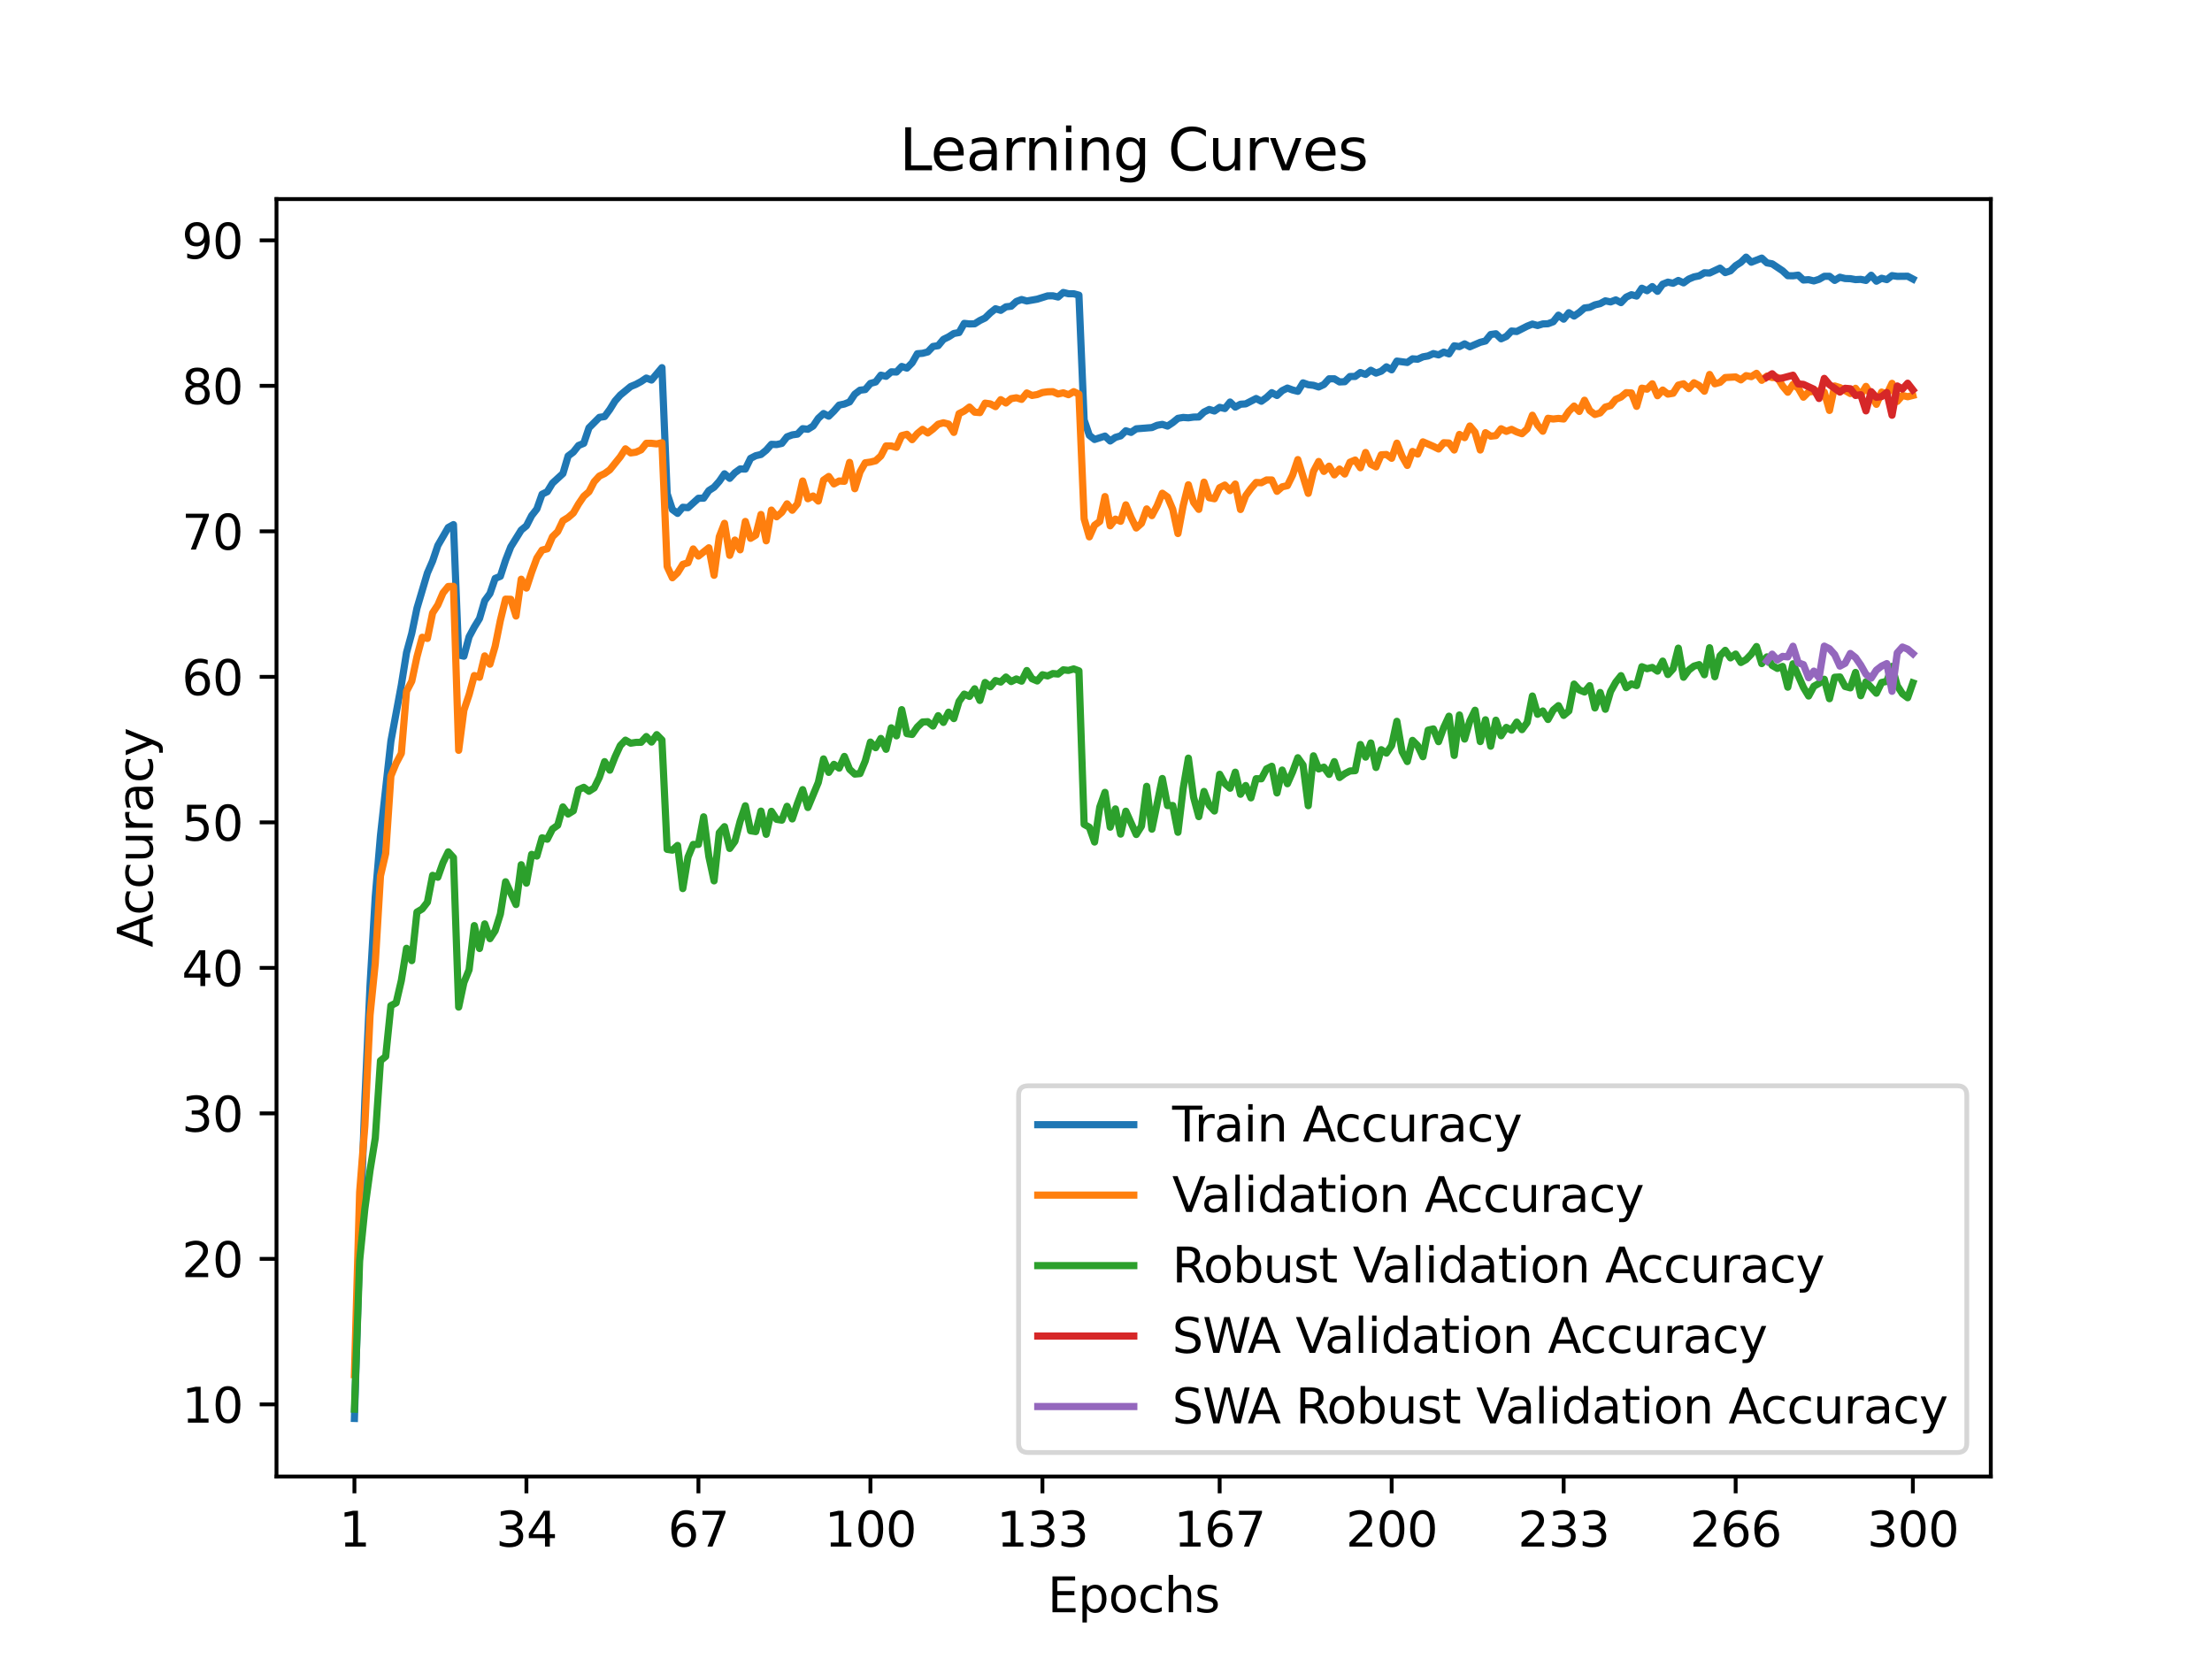 <?xml version="1.0" encoding="utf-8" standalone="no"?>
<!DOCTYPE svg PUBLIC "-//W3C//DTD SVG 1.1//EN"
  "http://www.w3.org/Graphics/SVG/1.1/DTD/svg11.dtd">
<svg xmlns:xlink="http://www.w3.org/1999/xlink" width="460.8pt" height="345.6pt" viewBox="0 0 460.8 345.6" xmlns="http://www.w3.org/2000/svg" version="1.1">
 <defs>
  <style type="text/css">*{stroke-linejoin: round; stroke-linecap: butt}</style>
 </defs>
 <g id="figure_1">
  <g id="patch_1">
   <path d="M 0 345.6 
L 460.8 345.6 
L 460.8 0 
L 0 0 
z
" style="fill: #ffffff"/>
  </g>
  <g id="axes_1">
   <g id="patch_2">
    <path d="M 57.6 307.584 
L 414.72 307.584 
L 414.72 41.472 
L 57.6 41.472 
z
" style="fill: #ffffff"/>
   </g>
   <g id="matplotlib.axis_1">
    <g id="xtick_1">
     <g id="line2d_1">
      <defs>
       <path id="m60621a10fe" d="M 0 0 
L 0 3.5 
" style="stroke: #000000; stroke-width: 0.8"/>
      </defs>
      <g>
       <use xlink:href="#m60621a10fe" x="73.833" y="307.584" style="stroke: #000000; stroke-width: 0.8"/>
      </g>
     </g>
     <g id="text_1">
      <!-- 1 -->
      <g transform="translate(70.651 322.182) scale(0.1 -0.1)">
       <defs>
        <path id="DejaVuSans-31" d="M 794 531 
L 1825 531 
L 1825 4091 
L 703 3866 
L 703 4441 
L 1819 4666 
L 2450 4666 
L 2450 531 
L 3481 531 
L 3481 0 
L 794 0 
L 794 531 
z
" transform="scale(0.016)"/>
       </defs>
       <use xlink:href="#DejaVuSans-31"/>
      </g>
     </g>
    </g>
    <g id="xtick_2">
     <g id="line2d_2">
      <g>
       <use xlink:href="#m60621a10fe" x="109.664" y="307.584" style="stroke: #000000; stroke-width: 0.8"/>
      </g>
     </g>
     <g id="text_2">
      <!-- 34 -->
      <g transform="translate(103.302 322.182) scale(0.1 -0.1)">
       <defs>
        <path id="DejaVuSans-33" d="M 2597 2516 
Q 3050 2419 3304 2112 
Q 3559 1806 3559 1356 
Q 3559 666 3084 287 
Q 2609 -91 1734 -91 
Q 1441 -91 1130 -33 
Q 819 25 488 141 
L 488 750 
Q 750 597 1062 519 
Q 1375 441 1716 441 
Q 2309 441 2620 675 
Q 2931 909 2931 1356 
Q 2931 1769 2642 2001 
Q 2353 2234 1838 2234 
L 1294 2234 
L 1294 2753 
L 1863 2753 
Q 2328 2753 2575 2939 
Q 2822 3125 2822 3475 
Q 2822 3834 2567 4026 
Q 2313 4219 1838 4219 
Q 1578 4219 1281 4162 
Q 984 4106 628 3988 
L 628 4550 
Q 988 4650 1302 4700 
Q 1616 4750 1894 4750 
Q 2613 4750 3031 4423 
Q 3450 4097 3450 3541 
Q 3450 3153 3228 2886 
Q 3006 2619 2597 2516 
z
" transform="scale(0.016)"/>
        <path id="DejaVuSans-34" d="M 2419 4116 
L 825 1625 
L 2419 1625 
L 2419 4116 
z
M 2253 4666 
L 3047 4666 
L 3047 1625 
L 3713 1625 
L 3713 1100 
L 3047 1100 
L 3047 0 
L 2419 0 
L 2419 1100 
L 313 1100 
L 313 1709 
L 2253 4666 
z
" transform="scale(0.016)"/>
       </defs>
       <use xlink:href="#DejaVuSans-33"/>
       <use xlink:href="#DejaVuSans-34" x="63.623"/>
      </g>
     </g>
    </g>
    <g id="xtick_3">
     <g id="line2d_3">
      <g>
       <use xlink:href="#m60621a10fe" x="145.496" y="307.584" style="stroke: #000000; stroke-width: 0.8"/>
      </g>
     </g>
     <g id="text_3">
      <!-- 67 -->
      <g transform="translate(139.133 322.182) scale(0.1 -0.1)">
       <defs>
        <path id="DejaVuSans-36" d="M 2113 2584 
Q 1688 2584 1439 2293 
Q 1191 2003 1191 1497 
Q 1191 994 1439 701 
Q 1688 409 2113 409 
Q 2538 409 2786 701 
Q 3034 994 3034 1497 
Q 3034 2003 2786 2293 
Q 2538 2584 2113 2584 
z
M 3366 4563 
L 3366 3988 
Q 3128 4100 2886 4159 
Q 2644 4219 2406 4219 
Q 1781 4219 1451 3797 
Q 1122 3375 1075 2522 
Q 1259 2794 1537 2939 
Q 1816 3084 2150 3084 
Q 2853 3084 3261 2657 
Q 3669 2231 3669 1497 
Q 3669 778 3244 343 
Q 2819 -91 2113 -91 
Q 1303 -91 875 529 
Q 447 1150 447 2328 
Q 447 3434 972 4092 
Q 1497 4750 2381 4750 
Q 2619 4750 2861 4703 
Q 3103 4656 3366 4563 
z
" transform="scale(0.016)"/>
        <path id="DejaVuSans-37" d="M 525 4666 
L 3525 4666 
L 3525 4397 
L 1831 0 
L 1172 0 
L 2766 4134 
L 525 4134 
L 525 4666 
z
" transform="scale(0.016)"/>
       </defs>
       <use xlink:href="#DejaVuSans-36"/>
       <use xlink:href="#DejaVuSans-37" x="63.623"/>
      </g>
     </g>
    </g>
    <g id="xtick_4">
     <g id="line2d_4">
      <g>
       <use xlink:href="#m60621a10fe" x="181.327" y="307.584" style="stroke: #000000; stroke-width: 0.8"/>
      </g>
     </g>
     <g id="text_4">
      <!-- 100 -->
      <g transform="translate(171.783 322.182) scale(0.1 -0.1)">
       <defs>
        <path id="DejaVuSans-30" d="M 2034 4250 
Q 1547 4250 1301 3770 
Q 1056 3291 1056 2328 
Q 1056 1369 1301 889 
Q 1547 409 2034 409 
Q 2525 409 2770 889 
Q 3016 1369 3016 2328 
Q 3016 3291 2770 3770 
Q 2525 4250 2034 4250 
z
M 2034 4750 
Q 2819 4750 3233 4129 
Q 3647 3509 3647 2328 
Q 3647 1150 3233 529 
Q 2819 -91 2034 -91 
Q 1250 -91 836 529 
Q 422 1150 422 2328 
Q 422 3509 836 4129 
Q 1250 4750 2034 4750 
z
" transform="scale(0.016)"/>
       </defs>
       <use xlink:href="#DejaVuSans-31"/>
       <use xlink:href="#DejaVuSans-30" x="63.623"/>
       <use xlink:href="#DejaVuSans-30" x="127.246"/>
      </g>
     </g>
    </g>
    <g id="xtick_5">
     <g id="line2d_5">
      <g>
       <use xlink:href="#m60621a10fe" x="217.158" y="307.584" style="stroke: #000000; stroke-width: 0.8"/>
      </g>
     </g>
     <g id="text_5">
      <!-- 133 -->
      <g transform="translate(207.615 322.182) scale(0.1 -0.1)">
       <use xlink:href="#DejaVuSans-31"/>
       <use xlink:href="#DejaVuSans-33" x="63.623"/>
       <use xlink:href="#DejaVuSans-33" x="127.246"/>
      </g>
     </g>
    </g>
    <g id="xtick_6">
     <g id="line2d_6">
      <g>
       <use xlink:href="#m60621a10fe" x="254.076" y="307.584" style="stroke: #000000; stroke-width: 0.8"/>
      </g>
     </g>
     <g id="text_6">
      <!-- 167 -->
      <g transform="translate(244.532 322.182) scale(0.1 -0.1)">
       <use xlink:href="#DejaVuSans-31"/>
       <use xlink:href="#DejaVuSans-36" x="63.623"/>
       <use xlink:href="#DejaVuSans-37" x="127.246"/>
      </g>
     </g>
    </g>
    <g id="xtick_7">
     <g id="line2d_7">
      <g>
       <use xlink:href="#m60621a10fe" x="289.907" y="307.584" style="stroke: #000000; stroke-width: 0.8"/>
      </g>
     </g>
     <g id="text_7">
      <!-- 200 -->
      <g transform="translate(280.363 322.182) scale(0.1 -0.1)">
       <defs>
        <path id="DejaVuSans-32" d="M 1228 531 
L 3431 531 
L 3431 0 
L 469 0 
L 469 531 
Q 828 903 1448 1529 
Q 2069 2156 2228 2338 
Q 2531 2678 2651 2914 
Q 2772 3150 2772 3378 
Q 2772 3750 2511 3984 
Q 2250 4219 1831 4219 
Q 1534 4219 1204 4116 
Q 875 4013 500 3803 
L 500 4441 
Q 881 4594 1212 4672 
Q 1544 4750 1819 4750 
Q 2544 4750 2975 4387 
Q 3406 4025 3406 3419 
Q 3406 3131 3298 2873 
Q 3191 2616 2906 2266 
Q 2828 2175 2409 1742 
Q 1991 1309 1228 531 
z
" transform="scale(0.016)"/>
       </defs>
       <use xlink:href="#DejaVuSans-32"/>
       <use xlink:href="#DejaVuSans-30" x="63.623"/>
       <use xlink:href="#DejaVuSans-30" x="127.246"/>
      </g>
     </g>
    </g>
    <g id="xtick_8">
     <g id="line2d_8">
      <g>
       <use xlink:href="#m60621a10fe" x="325.739" y="307.584" style="stroke: #000000; stroke-width: 0.8"/>
      </g>
     </g>
     <g id="text_8">
      <!-- 233 -->
      <g transform="translate(316.195 322.182) scale(0.1 -0.1)">
       <use xlink:href="#DejaVuSans-32"/>
       <use xlink:href="#DejaVuSans-33" x="63.623"/>
       <use xlink:href="#DejaVuSans-33" x="127.246"/>
      </g>
     </g>
    </g>
    <g id="xtick_9">
     <g id="line2d_9">
      <g>
       <use xlink:href="#m60621a10fe" x="361.57" y="307.584" style="stroke: #000000; stroke-width: 0.8"/>
      </g>
     </g>
     <g id="text_9">
      <!-- 266 -->
      <g transform="translate(352.026 322.182) scale(0.1 -0.1)">
       <use xlink:href="#DejaVuSans-32"/>
       <use xlink:href="#DejaVuSans-36" x="63.623"/>
       <use xlink:href="#DejaVuSans-36" x="127.246"/>
      </g>
     </g>
    </g>
    <g id="xtick_10">
     <g id="line2d_10">
      <g>
       <use xlink:href="#m60621a10fe" x="398.487" y="307.584" style="stroke: #000000; stroke-width: 0.8"/>
      </g>
     </g>
     <g id="text_10">
      <!-- 300 -->
      <g transform="translate(388.944 322.182) scale(0.1 -0.1)">
       <use xlink:href="#DejaVuSans-33"/>
       <use xlink:href="#DejaVuSans-30" x="63.623"/>
       <use xlink:href="#DejaVuSans-30" x="127.246"/>
      </g>
     </g>
    </g>
    <g id="text_11">
     <!-- Epochs -->
     <g transform="translate(218.244 335.861) scale(0.1 -0.1)">
      <defs>
       <path id="DejaVuSans-45" d="M 628 4666 
L 3578 4666 
L 3578 4134 
L 1259 4134 
L 1259 2753 
L 3481 2753 
L 3481 2222 
L 1259 2222 
L 1259 531 
L 3634 531 
L 3634 0 
L 628 0 
L 628 4666 
z
" transform="scale(0.016)"/>
       <path id="DejaVuSans-70" d="M 1159 525 
L 1159 -1331 
L 581 -1331 
L 581 3500 
L 1159 3500 
L 1159 2969 
Q 1341 3281 1617 3432 
Q 1894 3584 2278 3584 
Q 2916 3584 3314 3078 
Q 3713 2572 3713 1747 
Q 3713 922 3314 415 
Q 2916 -91 2278 -91 
Q 1894 -91 1617 61 
Q 1341 213 1159 525 
z
M 3116 1747 
Q 3116 2381 2855 2742 
Q 2594 3103 2138 3103 
Q 1681 3103 1420 2742 
Q 1159 2381 1159 1747 
Q 1159 1113 1420 752 
Q 1681 391 2138 391 
Q 2594 391 2855 752 
Q 3116 1113 3116 1747 
z
" transform="scale(0.016)"/>
       <path id="DejaVuSans-6f" d="M 1959 3097 
Q 1497 3097 1228 2736 
Q 959 2375 959 1747 
Q 959 1119 1226 758 
Q 1494 397 1959 397 
Q 2419 397 2687 759 
Q 2956 1122 2956 1747 
Q 2956 2369 2687 2733 
Q 2419 3097 1959 3097 
z
M 1959 3584 
Q 2709 3584 3137 3096 
Q 3566 2609 3566 1747 
Q 3566 888 3137 398 
Q 2709 -91 1959 -91 
Q 1206 -91 779 398 
Q 353 888 353 1747 
Q 353 2609 779 3096 
Q 1206 3584 1959 3584 
z
" transform="scale(0.016)"/>
       <path id="DejaVuSans-63" d="M 3122 3366 
L 3122 2828 
Q 2878 2963 2633 3030 
Q 2388 3097 2138 3097 
Q 1578 3097 1268 2742 
Q 959 2388 959 1747 
Q 959 1106 1268 751 
Q 1578 397 2138 397 
Q 2388 397 2633 464 
Q 2878 531 3122 666 
L 3122 134 
Q 2881 22 2623 -34 
Q 2366 -91 2075 -91 
Q 1284 -91 818 406 
Q 353 903 353 1747 
Q 353 2603 823 3093 
Q 1294 3584 2113 3584 
Q 2378 3584 2631 3529 
Q 2884 3475 3122 3366 
z
" transform="scale(0.016)"/>
       <path id="DejaVuSans-68" d="M 3513 2113 
L 3513 0 
L 2938 0 
L 2938 2094 
Q 2938 2591 2744 2837 
Q 2550 3084 2163 3084 
Q 1697 3084 1428 2787 
Q 1159 2491 1159 1978 
L 1159 0 
L 581 0 
L 581 4863 
L 1159 4863 
L 1159 2956 
Q 1366 3272 1645 3428 
Q 1925 3584 2291 3584 
Q 2894 3584 3203 3211 
Q 3513 2838 3513 2113 
z
" transform="scale(0.016)"/>
       <path id="DejaVuSans-73" d="M 2834 3397 
L 2834 2853 
Q 2591 2978 2328 3040 
Q 2066 3103 1784 3103 
Q 1356 3103 1142 2972 
Q 928 2841 928 2578 
Q 928 2378 1081 2264 
Q 1234 2150 1697 2047 
L 1894 2003 
Q 2506 1872 2764 1633 
Q 3022 1394 3022 966 
Q 3022 478 2636 193 
Q 2250 -91 1575 -91 
Q 1294 -91 989 -36 
Q 684 19 347 128 
L 347 722 
Q 666 556 975 473 
Q 1284 391 1588 391 
Q 1994 391 2212 530 
Q 2431 669 2431 922 
Q 2431 1156 2273 1281 
Q 2116 1406 1581 1522 
L 1381 1569 
Q 847 1681 609 1914 
Q 372 2147 372 2553 
Q 372 3047 722 3315 
Q 1072 3584 1716 3584 
Q 2034 3584 2315 3537 
Q 2597 3491 2834 3397 
z
" transform="scale(0.016)"/>
      </defs>
      <use xlink:href="#DejaVuSans-45"/>
      <use xlink:href="#DejaVuSans-70" x="63.184"/>
      <use xlink:href="#DejaVuSans-6f" x="126.66"/>
      <use xlink:href="#DejaVuSans-63" x="187.842"/>
      <use xlink:href="#DejaVuSans-68" x="242.822"/>
      <use xlink:href="#DejaVuSans-73" x="306.201"/>
     </g>
    </g>
   </g>
   <g id="matplotlib.axis_2">
    <g id="ytick_1">
     <g id="line2d_11">
      <defs>
       <path id="m214dd44645" d="M 0 0 
L -3.5 0 
" style="stroke: #000000; stroke-width: 0.8"/>
      </defs>
      <g>
       <use xlink:href="#m214dd44645" x="57.6" y="292.56" style="stroke: #000000; stroke-width: 0.8"/>
      </g>
     </g>
     <g id="text_12">
      <!-- 10 -->
      <g transform="translate(37.875 296.359) scale(0.1 -0.1)">
       <use xlink:href="#DejaVuSans-31"/>
       <use xlink:href="#DejaVuSans-30" x="63.623"/>
      </g>
     </g>
    </g>
    <g id="ytick_2">
     <g id="line2d_12">
      <g>
       <use xlink:href="#m214dd44645" x="57.6" y="262.248" style="stroke: #000000; stroke-width: 0.8"/>
      </g>
     </g>
     <g id="text_13">
      <!-- 20 -->
      <g transform="translate(37.875 266.047) scale(0.1 -0.1)">
       <use xlink:href="#DejaVuSans-32"/>
       <use xlink:href="#DejaVuSans-30" x="63.623"/>
      </g>
     </g>
    </g>
    <g id="ytick_3">
     <g id="line2d_13">
      <g>
       <use xlink:href="#m214dd44645" x="57.6" y="231.936" style="stroke: #000000; stroke-width: 0.8"/>
      </g>
     </g>
     <g id="text_14">
      <!-- 30 -->
      <g transform="translate(37.875 235.735) scale(0.1 -0.1)">
       <use xlink:href="#DejaVuSans-33"/>
       <use xlink:href="#DejaVuSans-30" x="63.623"/>
      </g>
     </g>
    </g>
    <g id="ytick_4">
     <g id="line2d_14">
      <g>
       <use xlink:href="#m214dd44645" x="57.6" y="201.624" style="stroke: #000000; stroke-width: 0.8"/>
      </g>
     </g>
     <g id="text_15">
      <!-- 40 -->
      <g transform="translate(37.875 205.423) scale(0.1 -0.1)">
       <use xlink:href="#DejaVuSans-34"/>
       <use xlink:href="#DejaVuSans-30" x="63.623"/>
      </g>
     </g>
    </g>
    <g id="ytick_5">
     <g id="line2d_15">
      <g>
       <use xlink:href="#m214dd44645" x="57.6" y="171.312" style="stroke: #000000; stroke-width: 0.8"/>
      </g>
     </g>
     <g id="text_16">
      <!-- 50 -->
      <g transform="translate(37.875 175.111) scale(0.1 -0.1)">
       <defs>
        <path id="DejaVuSans-35" d="M 691 4666 
L 3169 4666 
L 3169 4134 
L 1269 4134 
L 1269 2991 
Q 1406 3038 1543 3061 
Q 1681 3084 1819 3084 
Q 2600 3084 3056 2656 
Q 3513 2228 3513 1497 
Q 3513 744 3044 326 
Q 2575 -91 1722 -91 
Q 1428 -91 1123 -41 
Q 819 9 494 109 
L 494 744 
Q 775 591 1075 516 
Q 1375 441 1709 441 
Q 2250 441 2565 725 
Q 2881 1009 2881 1497 
Q 2881 1984 2565 2268 
Q 2250 2553 1709 2553 
Q 1456 2553 1204 2497 
Q 953 2441 691 2322 
L 691 4666 
z
" transform="scale(0.016)"/>
       </defs>
       <use xlink:href="#DejaVuSans-35"/>
       <use xlink:href="#DejaVuSans-30" x="63.623"/>
      </g>
     </g>
    </g>
    <g id="ytick_6">
     <g id="line2d_16">
      <g>
       <use xlink:href="#m214dd44645" x="57.6" y="141" style="stroke: #000000; stroke-width: 0.8"/>
      </g>
     </g>
     <g id="text_17">
      <!-- 60 -->
      <g transform="translate(37.875 144.799) scale(0.1 -0.1)">
       <use xlink:href="#DejaVuSans-36"/>
       <use xlink:href="#DejaVuSans-30" x="63.623"/>
      </g>
     </g>
    </g>
    <g id="ytick_7">
     <g id="line2d_17">
      <g>
       <use xlink:href="#m214dd44645" x="57.6" y="110.688" style="stroke: #000000; stroke-width: 0.8"/>
      </g>
     </g>
     <g id="text_18">
      <!-- 70 -->
      <g transform="translate(37.875 114.487) scale(0.1 -0.1)">
       <use xlink:href="#DejaVuSans-37"/>
       <use xlink:href="#DejaVuSans-30" x="63.623"/>
      </g>
     </g>
    </g>
    <g id="ytick_8">
     <g id="line2d_18">
      <g>
       <use xlink:href="#m214dd44645" x="57.6" y="80.376" style="stroke: #000000; stroke-width: 0.8"/>
      </g>
     </g>
     <g id="text_19">
      <!-- 80 -->
      <g transform="translate(37.875 84.175) scale(0.1 -0.1)">
       <defs>
        <path id="DejaVuSans-38" d="M 2034 2216 
Q 1584 2216 1326 1975 
Q 1069 1734 1069 1313 
Q 1069 891 1326 650 
Q 1584 409 2034 409 
Q 2484 409 2743 651 
Q 3003 894 3003 1313 
Q 3003 1734 2745 1975 
Q 2488 2216 2034 2216 
z
M 1403 2484 
Q 997 2584 770 2862 
Q 544 3141 544 3541 
Q 544 4100 942 4425 
Q 1341 4750 2034 4750 
Q 2731 4750 3128 4425 
Q 3525 4100 3525 3541 
Q 3525 3141 3298 2862 
Q 3072 2584 2669 2484 
Q 3125 2378 3379 2068 
Q 3634 1759 3634 1313 
Q 3634 634 3220 271 
Q 2806 -91 2034 -91 
Q 1263 -91 848 271 
Q 434 634 434 1313 
Q 434 1759 690 2068 
Q 947 2378 1403 2484 
z
M 1172 3481 
Q 1172 3119 1398 2916 
Q 1625 2713 2034 2713 
Q 2441 2713 2670 2916 
Q 2900 3119 2900 3481 
Q 2900 3844 2670 4047 
Q 2441 4250 2034 4250 
Q 1625 4250 1398 4047 
Q 1172 3844 1172 3481 
z
" transform="scale(0.016)"/>
       </defs>
       <use xlink:href="#DejaVuSans-38"/>
       <use xlink:href="#DejaVuSans-30" x="63.623"/>
      </g>
     </g>
    </g>
    <g id="ytick_9">
     <g id="line2d_19">
      <g>
       <use xlink:href="#m214dd44645" x="57.6" y="50.064" style="stroke: #000000; stroke-width: 0.8"/>
      </g>
     </g>
     <g id="text_20">
      <!-- 90 -->
      <g transform="translate(37.875 53.863) scale(0.1 -0.1)">
       <defs>
        <path id="DejaVuSans-39" d="M 703 97 
L 703 672 
Q 941 559 1184 500 
Q 1428 441 1663 441 
Q 2288 441 2617 861 
Q 2947 1281 2994 2138 
Q 2813 1869 2534 1725 
Q 2256 1581 1919 1581 
Q 1219 1581 811 2004 
Q 403 2428 403 3163 
Q 403 3881 828 4315 
Q 1253 4750 1959 4750 
Q 2769 4750 3195 4129 
Q 3622 3509 3622 2328 
Q 3622 1225 3098 567 
Q 2575 -91 1691 -91 
Q 1453 -91 1209 -44 
Q 966 3 703 97 
z
M 1959 2075 
Q 2384 2075 2632 2365 
Q 2881 2656 2881 3163 
Q 2881 3666 2632 3958 
Q 2384 4250 1959 4250 
Q 1534 4250 1286 3958 
Q 1038 3666 1038 3163 
Q 1038 2656 1286 2365 
Q 1534 2075 1959 2075 
z
" transform="scale(0.016)"/>
       </defs>
       <use xlink:href="#DejaVuSans-39"/>
       <use xlink:href="#DejaVuSans-30" x="63.623"/>
      </g>
     </g>
    </g>
    <g id="text_21">
     <!-- Accuracy -->
     <g transform="translate(31.795 197.356) rotate(-90) scale(0.1 -0.1)">
      <defs>
       <path id="DejaVuSans-41" d="M 2188 4044 
L 1331 1722 
L 3047 1722 
L 2188 4044 
z
M 1831 4666 
L 2547 4666 
L 4325 0 
L 3669 0 
L 3244 1197 
L 1141 1197 
L 716 0 
L 50 0 
L 1831 4666 
z
" transform="scale(0.016)"/>
       <path id="DejaVuSans-75" d="M 544 1381 
L 544 3500 
L 1119 3500 
L 1119 1403 
Q 1119 906 1312 657 
Q 1506 409 1894 409 
Q 2359 409 2629 706 
Q 2900 1003 2900 1516 
L 2900 3500 
L 3475 3500 
L 3475 0 
L 2900 0 
L 2900 538 
Q 2691 219 2414 64 
Q 2138 -91 1772 -91 
Q 1169 -91 856 284 
Q 544 659 544 1381 
z
M 1991 3584 
L 1991 3584 
z
" transform="scale(0.016)"/>
       <path id="DejaVuSans-72" d="M 2631 2963 
Q 2534 3019 2420 3045 
Q 2306 3072 2169 3072 
Q 1681 3072 1420 2755 
Q 1159 2438 1159 1844 
L 1159 0 
L 581 0 
L 581 3500 
L 1159 3500 
L 1159 2956 
Q 1341 3275 1631 3429 
Q 1922 3584 2338 3584 
Q 2397 3584 2469 3576 
Q 2541 3569 2628 3553 
L 2631 2963 
z
" transform="scale(0.016)"/>
       <path id="DejaVuSans-61" d="M 2194 1759 
Q 1497 1759 1228 1600 
Q 959 1441 959 1056 
Q 959 750 1161 570 
Q 1363 391 1709 391 
Q 2188 391 2477 730 
Q 2766 1069 2766 1631 
L 2766 1759 
L 2194 1759 
z
M 3341 1997 
L 3341 0 
L 2766 0 
L 2766 531 
Q 2569 213 2275 61 
Q 1981 -91 1556 -91 
Q 1019 -91 701 211 
Q 384 513 384 1019 
Q 384 1609 779 1909 
Q 1175 2209 1959 2209 
L 2766 2209 
L 2766 2266 
Q 2766 2663 2505 2880 
Q 2244 3097 1772 3097 
Q 1472 3097 1187 3025 
Q 903 2953 641 2809 
L 641 3341 
Q 956 3463 1253 3523 
Q 1550 3584 1831 3584 
Q 2591 3584 2966 3190 
Q 3341 2797 3341 1997 
z
" transform="scale(0.016)"/>
       <path id="DejaVuSans-79" d="M 2059 -325 
Q 1816 -950 1584 -1140 
Q 1353 -1331 966 -1331 
L 506 -1331 
L 506 -850 
L 844 -850 
Q 1081 -850 1212 -737 
Q 1344 -625 1503 -206 
L 1606 56 
L 191 3500 
L 800 3500 
L 1894 763 
L 2988 3500 
L 3597 3500 
L 2059 -325 
z
" transform="scale(0.016)"/>
      </defs>
      <use xlink:href="#DejaVuSans-41"/>
      <use xlink:href="#DejaVuSans-63" x="66.658"/>
      <use xlink:href="#DejaVuSans-63" x="121.639"/>
      <use xlink:href="#DejaVuSans-75" x="176.619"/>
      <use xlink:href="#DejaVuSans-72" x="239.998"/>
      <use xlink:href="#DejaVuSans-61" x="281.111"/>
      <use xlink:href="#DejaVuSans-63" x="342.391"/>
      <use xlink:href="#DejaVuSans-79" x="397.371"/>
     </g>
    </g>
   </g>
   <g id="line2d_20">
    <path d="M 73.833 295.488 
L 74.919 259.853 
L 76.004 229.268 
L 77.09 205.183 
L 78.176 186.783 
L 79.262 174.028 
L 81.433 154.392 
L 83.605 142.71 
L 84.691 135.932 
L 85.777 131.937 
L 86.862 126.699 
L 89.034 119.369 
L 90.12 116.872 
L 91.206 113.646 
L 93.377 109.888 
L 94.463 109.288 
L 95.549 136.441 
L 96.635 136.696 
L 97.72 132.658 
L 98.806 130.627 
L 99.892 128.851 
L 100.978 125.135 
L 102.064 123.649 
L 103.149 120.497 
L 104.235 120.054 
L 105.321 116.702 
L 106.407 113.919 
L 108.578 110.427 
L 109.664 109.542 
L 110.75 107.42 
L 111.836 106.032 
L 112.922 102.958 
L 114.007 102.431 
L 115.093 100.649 
L 117.265 98.654 
L 118.351 94.992 
L 119.436 94.18 
L 120.522 92.804 
L 121.608 92.355 
L 122.694 89.124 
L 124.865 86.942 
L 125.951 86.778 
L 127.037 85.299 
L 128.123 83.54 
L 129.209 82.31 
L 131.38 80.521 
L 132.466 80.073 
L 133.552 79.485 
L 134.638 78.757 
L 135.723 79.17 
L 137.895 76.593 
L 138.981 102.843 
L 140.067 106.147 
L 141.152 106.947 
L 142.238 105.674 
L 143.324 105.759 
L 145.496 103.795 
L 146.581 103.783 
L 147.667 102.194 
L 148.753 101.497 
L 149.839 100.267 
L 150.925 98.703 
L 152.01 99.648 
L 153.096 98.478 
L 154.182 97.69 
L 155.268 97.72 
L 156.354 95.489 
L 157.439 94.932 
L 158.525 94.677 
L 159.611 93.792 
L 160.697 92.561 
L 161.783 92.61 
L 162.868 92.367 
L 163.954 90.997 
L 165.04 90.591 
L 166.126 90.44 
L 167.212 89.3 
L 168.297 89.421 
L 169.383 88.754 
L 170.469 87.148 
L 171.555 86.147 
L 172.641 86.699 
L 173.726 85.632 
L 174.812 84.389 
L 175.898 84.165 
L 176.984 83.728 
L 178.07 82.11 
L 179.155 81.285 
L 180.241 81.152 
L 181.327 79.873 
L 182.413 79.57 
L 183.499 78.157 
L 184.584 78.394 
L 185.67 77.46 
L 186.756 77.502 
L 187.842 76.344 
L 188.928 76.684 
L 190.013 75.587 
L 191.099 73.689 
L 192.185 73.598 
L 193.271 73.313 
L 194.357 72.174 
L 195.442 72.01 
L 196.528 70.7 
L 197.614 70.167 
L 198.7 69.47 
L 199.786 69.276 
L 200.871 67.366 
L 201.957 67.481 
L 203.043 67.451 
L 204.129 66.766 
L 205.215 66.244 
L 206.3 65.184 
L 207.386 64.317 
L 208.472 64.65 
L 209.558 63.917 
L 210.644 63.795 
L 211.729 62.801 
L 212.815 62.395 
L 213.901 62.704 
L 216.073 62.322 
L 218.244 61.637 
L 219.33 61.619 
L 220.416 61.873 
L 221.502 60.928 
L 222.587 61.194 
L 223.673 61.194 
L 224.759 61.485 
L 225.845 87.493 
L 226.931 90.688 
L 228.016 91.549 
L 230.188 90.846 
L 231.274 91.864 
L 232.36 91.112 
L 233.445 90.803 
L 234.531 89.736 
L 235.617 90.076 
L 236.703 89.33 
L 239.96 89.069 
L 241.046 88.597 
L 242.132 88.403 
L 243.218 88.76 
L 244.304 88.039 
L 245.389 87.148 
L 246.475 86.96 
L 247.561 87.038 
L 248.647 86.887 
L 249.733 86.863 
L 250.818 85.838 
L 251.904 85.299 
L 252.99 85.62 
L 254.076 84.856 
L 255.162 85.105 
L 256.247 83.753 
L 257.333 84.808 
L 258.419 84.207 
L 259.505 84.135 
L 261.676 83.019 
L 262.762 83.589 
L 263.848 82.807 
L 264.934 81.801 
L 266.02 82.383 
L 267.105 81.382 
L 268.191 80.843 
L 269.277 81.243 
L 270.363 81.516 
L 271.449 79.758 
L 272.534 80.146 
L 273.62 80.267 
L 274.706 80.612 
L 275.792 80.103 
L 276.878 78.909 
L 277.963 78.909 
L 279.049 79.564 
L 280.135 79.515 
L 281.221 78.43 
L 282.307 78.418 
L 283.392 77.605 
L 284.478 77.993 
L 285.564 77.133 
L 286.65 77.721 
L 287.736 77.327 
L 288.821 76.417 
L 289.907 77.042 
L 290.993 75.223 
L 293.165 75.508 
L 294.25 74.75 
L 295.336 74.829 
L 296.422 74.338 
L 297.508 74.15 
L 298.594 73.659 
L 299.679 73.932 
L 300.765 73.35 
L 301.851 73.719 
L 302.937 72.04 
L 304.023 72.204 
L 305.108 71.634 
L 306.194 72.24 
L 308.366 71.307 
L 309.452 71.034 
L 310.537 69.688 
L 311.623 69.53 
L 312.709 70.579 
L 313.795 70.088 
L 314.881 68.96 
L 315.966 69.057 
L 318.138 67.948 
L 319.224 67.512 
L 320.31 67.809 
L 321.395 67.481 
L 322.481 67.439 
L 323.567 67.027 
L 324.653 65.656 
L 325.739 66.487 
L 326.824 65.141 
L 327.91 65.838 
L 328.996 65.087 
L 330.082 64.153 
L 331.168 64.026 
L 332.253 63.51 
L 333.339 63.256 
L 334.425 62.668 
L 335.511 62.898 
L 336.597 62.474 
L 337.682 63.044 
L 338.768 61.898 
L 339.854 61.395 
L 340.94 61.673 
L 342.026 60.043 
L 343.111 60.558 
L 344.197 59.703 
L 345.283 60.685 
L 346.369 59.2 
L 347.455 58.776 
L 348.54 59.006 
L 349.626 58.424 
L 350.712 58.927 
L 351.798 58.139 
L 352.884 57.684 
L 353.969 57.466 
L 355.055 56.824 
L 356.141 56.878 
L 358.313 55.86 
L 359.398 56.787 
L 360.484 56.417 
L 361.57 55.344 
L 362.656 54.647 
L 363.742 53.568 
L 364.827 54.623 
L 366.999 53.768 
L 368.085 54.762 
L 369.171 54.956 
L 371.342 56.411 
L 372.428 57.43 
L 373.514 57.454 
L 374.6 57.315 
L 375.685 58.333 
L 376.771 58.26 
L 377.857 58.521 
L 378.943 58.188 
L 380.029 57.563 
L 381.114 57.557 
L 382.2 58.412 
L 383.286 57.751 
L 384.372 58.024 
L 385.458 58.054 
L 386.543 58.248 
L 387.629 58.194 
L 388.715 58.418 
L 389.801 57.339 
L 390.887 58.576 
L 391.972 57.969 
L 393.058 58.248 
L 394.144 57.418 
L 395.23 57.569 
L 397.401 57.545 
L 398.487 58.121 
L 398.487 58.121 
" clip-path="url(#pf09f3e18ac)" style="fill: none; stroke: #1f77b4; stroke-width: 1.5; stroke-linecap: square"/>
   </g>
   <g id="line2d_21">
    <path d="M 73.833 286.376 
L 74.919 248.365 
L 76.004 234.573 
L 77.09 211.445 
L 78.176 200.684 
L 79.262 182.467 
L 80.348 177.799 
L 81.433 161.642 
L 82.519 159.005 
L 83.605 156.944 
L 84.691 144.001 
L 85.777 141.909 
L 86.862 136.817 
L 87.948 132.755 
L 89.034 132.998 
L 90.12 127.693 
L 91.206 126.026 
L 92.291 123.51 
L 93.377 122.176 
L 94.463 122.146 
L 95.549 156.307 
L 96.635 147.972 
L 97.72 144.728 
L 98.806 140.727 
L 99.892 141.091 
L 100.978 136.635 
L 102.064 138.363 
L 103.149 134.634 
L 104.235 129.239 
L 105.321 124.813 
L 106.407 124.844 
L 107.493 128.329 
L 108.578 120.661 
L 109.664 122.51 
L 110.75 119.206 
L 111.836 116.265 
L 112.922 114.598 
L 114.007 114.325 
L 115.093 111.809 
L 116.179 110.749 
L 117.265 108.475 
L 118.351 107.808 
L 119.436 106.869 
L 120.522 104.989 
L 121.608 103.383 
L 122.694 102.443 
L 123.78 100.352 
L 124.865 99.169 
L 125.951 98.654 
L 127.037 97.866 
L 129.209 95.168 
L 130.294 93.501 
L 131.38 94.35 
L 132.466 94.198 
L 133.552 93.713 
L 134.638 92.349 
L 135.723 92.349 
L 136.809 92.47 
L 137.895 92.228 
L 138.981 118.023 
L 140.067 120.357 
L 141.152 119.327 
L 142.238 117.569 
L 143.324 117.235 
L 144.41 114.356 
L 145.496 115.841 
L 147.667 114.113 
L 148.753 119.842 
L 149.839 111.809 
L 150.925 109.021 
L 152.01 115.689 
L 153.096 112.507 
L 154.182 114.538 
L 155.268 108.627 
L 156.354 112.143 
L 157.439 111.476 
L 158.525 107.172 
L 159.611 112.658 
L 160.697 106.262 
L 161.783 107.657 
L 162.868 106.717 
L 163.954 104.959 
L 165.04 106.293 
L 166.126 104.959 
L 167.212 100.2 
L 168.297 103.898 
L 169.383 103.322 
L 170.469 104.383 
L 171.555 100.018 
L 172.641 99.26 
L 173.726 100.806 
L 174.812 100.2 
L 175.898 100.261 
L 176.984 96.32 
L 178.07 101.807 
L 179.155 98.321 
L 180.241 96.411 
L 181.327 96.259 
L 182.413 95.987 
L 183.499 94.986 
L 184.584 92.895 
L 185.67 92.895 
L 186.756 93.198 
L 187.842 90.743 
L 188.928 90.47 
L 190.013 91.591 
L 191.099 90.318 
L 192.185 89.439 
L 193.271 90.197 
L 194.357 89.379 
L 195.442 88.378 
L 196.528 88.075 
L 197.614 88.348 
L 198.7 90.076 
L 199.786 86.166 
L 200.871 85.62 
L 201.957 84.801 
L 203.043 85.862 
L 204.129 85.953 
L 205.215 83.983 
L 206.3 84.135 
L 207.386 84.711 
L 208.472 83.256 
L 209.558 83.953 
L 210.644 83.043 
L 211.729 82.862 
L 212.815 83.195 
L 213.901 81.861 
L 214.987 82.377 
L 216.073 82.195 
L 217.158 81.77 
L 218.244 81.619 
L 219.33 81.588 
L 220.416 82.073 
L 221.502 81.831 
L 222.587 82.225 
L 223.673 81.588 
L 224.759 82.104 
L 225.845 108.081 
L 226.931 111.84 
L 228.016 109.415 
L 229.102 108.627 
L 230.188 103.443 
L 231.274 109.536 
L 232.36 108.142 
L 233.445 108.596 
L 234.531 105.171 
L 235.617 107.778 
L 236.703 109.991 
L 237.789 109.021 
L 238.875 106.02 
L 239.96 107.414 
L 241.046 105.383 
L 242.132 102.746 
L 243.218 103.534 
L 244.304 106.111 
L 245.389 111.143 
L 246.475 105.353 
L 247.561 100.988 
L 248.647 104.656 
L 249.733 106.111 
L 250.818 100.442 
L 251.904 103.686 
L 252.99 103.898 
L 254.076 101.594 
L 255.162 101.049 
L 256.247 102.201 
L 257.333 100.837 
L 258.419 106.141 
L 259.505 103.261 
L 260.591 101.776 
L 261.676 100.503 
L 262.762 100.564 
L 263.848 99.988 
L 264.934 99.988 
L 266.02 102.352 
L 267.105 101.412 
L 268.191 101.17 
L 269.277 98.957 
L 270.363 95.744 
L 272.534 102.776 
L 273.62 98.199 
L 274.706 96.138 
L 275.792 98.199 
L 276.878 97.108 
L 277.963 98.927 
L 279.049 97.714 
L 280.135 98.745 
L 281.221 96.29 
L 282.307 95.835 
L 283.392 97.442 
L 284.478 94.259 
L 285.564 96.714 
L 286.65 97.26 
L 287.736 94.744 
L 288.821 94.683 
L 289.907 95.471 
L 290.993 92.319 
L 292.079 95.047 
L 293.165 96.957 
L 294.25 94.047 
L 295.336 94.592 
L 296.422 92.046 
L 298.594 92.986 
L 299.679 93.531 
L 300.765 92.228 
L 301.851 92.289 
L 302.937 93.744 
L 304.023 90.5 
L 305.108 91.167 
L 306.194 88.742 
L 307.28 90.045 
L 308.366 93.744 
L 309.452 90.136 
L 310.537 90.864 
L 311.623 90.743 
L 312.709 89.318 
L 313.795 89.864 
L 314.881 89.439 
L 315.966 89.985 
L 317.052 90.349 
L 318.138 89.348 
L 319.224 86.499 
L 320.31 88.56 
L 321.395 89.833 
L 322.481 87.135 
L 323.567 87.287 
L 324.653 87.166 
L 325.739 87.287 
L 326.824 85.681 
L 327.91 84.589 
L 328.996 85.711 
L 330.082 83.377 
L 331.168 85.529 
L 332.253 86.347 
L 333.339 86.014 
L 334.425 84.801 
L 335.511 84.498 
L 336.597 83.195 
L 337.682 82.71 
L 338.768 81.801 
L 339.854 81.861 
L 340.94 84.65 
L 342.026 80.861 
L 343.111 81.073 
L 344.197 79.952 
L 345.283 82.437 
L 346.369 81.255 
L 347.455 82.104 
L 348.54 81.922 
L 349.626 80.224 
L 350.712 79.952 
L 351.798 80.952 
L 352.884 79.739 
L 353.969 80.315 
L 355.055 81.497 
L 356.141 78.012 
L 357.227 79.952 
L 358.313 79.648 
L 359.398 78.648 
L 361.57 78.527 
L 362.656 79.133 
L 363.742 78.254 
L 364.827 78.466 
L 365.913 77.769 
L 366.999 79.224 
L 368.085 78.345 
L 369.171 78.648 
L 370.256 78.618 
L 371.342 80.406 
L 372.428 81.71 
L 373.514 80.073 
L 374.6 80.861 
L 375.685 82.74 
L 376.771 81.649 
L 378.943 81.407 
L 380.029 81.679 
L 381.114 85.499 
L 382.2 80.406 
L 383.286 80.74 
L 385.458 81.982 
L 386.543 80.891 
L 387.629 82.316 
L 388.715 80.497 
L 390.887 84.226 
L 391.972 81.679 
L 393.058 82.134 
L 394.144 79.861 
L 395.23 83.619 
L 396.316 82.377 
L 397.401 82.649 
L 398.487 82.377 
L 398.487 82.377 
" clip-path="url(#pf09f3e18ac)" style="fill: none; stroke: #ff7f0e; stroke-width: 1.5; stroke-linecap: square"/>
   </g>
   <g id="line2d_22">
    <path d="M 73.833 293.563 
L 74.919 262.603 
L 76.004 251.816 
L 77.09 243.789 
L 78.176 237.099 
L 79.262 220.961 
L 80.348 220.083 
L 81.433 209.484 
L 82.519 208.92 
L 83.605 204.258 
L 84.691 197.547 
L 85.777 200.119 
L 86.862 190.001 
L 87.948 189.353 
L 89.034 187.952 
L 90.12 182.35 
L 91.206 182.747 
L 92.291 179.695 
L 93.377 177.458 
L 94.463 178.649 
L 95.549 209.798 
L 96.635 204.697 
L 97.72 202.021 
L 98.806 192.823 
L 99.892 197.589 
L 100.978 192.468 
L 102.064 195.541 
L 103.149 193.889 
L 104.235 190.419 
L 105.321 183.688 
L 107.493 188.433 
L 108.578 180.134 
L 109.664 183.98 
L 110.75 177.981 
L 111.836 178.336 
L 112.922 174.531 
L 114.007 174.824 
L 115.093 172.692 
L 116.179 171.918 
L 117.265 168.093 
L 118.351 169.577 
L 119.436 168.908 
L 120.522 164.497 
L 121.608 164.016 
L 122.694 164.831 
L 123.78 164.142 
L 124.865 161.926 
L 125.951 158.664 
L 127.037 160.441 
L 128.123 157.682 
L 129.209 155.32 
L 130.294 154.191 
L 131.38 154.818 
L 132.466 154.651 
L 133.552 154.63 
L 134.638 153.438 
L 135.723 154.588 
L 136.809 153.041 
L 137.895 154.149 
L 138.981 176.935 
L 140.067 177.103 
L 141.152 176.12 
L 142.238 185.109 
L 143.324 178.545 
L 144.41 175.911 
L 145.496 175.911 
L 146.581 170.162 
L 147.667 178.44 
L 148.753 183.499 
L 149.839 173.465 
L 150.925 172.211 
L 152.01 176.747 
L 153.096 175.263 
L 154.182 171.082 
L 155.268 167.863 
L 156.354 173.068 
L 157.439 173.235 
L 158.525 168.971 
L 159.611 173.8 
L 160.697 169.012 
L 161.783 170.685 
L 162.868 170.852 
L 163.954 167.967 
L 165.04 170.601 
L 166.126 167.361 
L 167.212 164.497 
L 168.297 168.218 
L 170.469 162.992 
L 171.555 158.1 
L 172.641 160.901 
L 173.726 159.229 
L 174.812 160.023 
L 175.898 157.577 
L 176.984 160.253 
L 178.07 161.257 
L 179.155 161.152 
L 180.241 158.539 
L 181.327 154.588 
L 182.413 155.759 
L 183.499 153.835 
L 184.584 156.093 
L 185.67 151.62 
L 186.756 153.292 
L 187.842 147.836 
L 188.928 152.832 
L 190.013 152.999 
L 191.099 151.452 
L 192.185 150.407 
L 193.271 150.344 
L 194.357 151.243 
L 195.442 149.09 
L 196.528 150.491 
L 197.614 148.358 
L 198.7 149.696 
L 199.786 146.122 
L 200.871 144.596 
L 201.957 145.076 
L 203.043 143.488 
L 204.129 145.913 
L 205.215 142.171 
L 206.3 143.069 
L 207.386 141.773 
L 208.472 142.087 
L 209.558 141.042 
L 210.644 141.982 
L 211.729 141.439 
L 212.815 141.899 
L 213.901 139.683 
L 214.987 141.397 
L 216.073 141.857 
L 217.158 140.561 
L 218.244 140.812 
L 219.33 140.31 
L 220.416 140.415 
L 221.502 139.537 
L 222.587 139.662 
L 223.673 139.348 
L 224.759 139.746 
L 225.845 171.73 
L 226.931 172.336 
L 228.016 175.409 
L 229.102 168.134 
L 230.188 165.061 
L 231.274 172.315 
L 232.36 168.511 
L 233.445 173.758 
L 234.531 168.991 
L 236.703 173.841 
L 237.789 172.106 
L 238.875 163.807 
L 239.96 172.733 
L 242.132 162.176 
L 243.218 167.821 
L 244.304 167.8 
L 245.389 173.381 
L 246.475 164.267 
L 247.561 157.933 
L 248.647 166.086 
L 249.733 170.12 
L 250.818 164.873 
L 251.904 167.758 
L 252.99 168.95 
L 254.076 161.298 
L 255.162 163.243 
L 256.247 164.204 
L 257.333 160.859 
L 258.419 165.459 
L 259.505 163.64 
L 260.591 166.211 
L 261.676 162.218 
L 262.762 162.239 
L 263.848 160.17 
L 264.934 159.626 
L 266.02 165.187 
L 267.105 160.42 
L 268.191 163.264 
L 269.277 160.797 
L 270.363 157.849 
L 271.449 159.375 
L 272.534 167.842 
L 273.62 157.452 
L 274.706 160.191 
L 275.792 159.814 
L 276.878 161.319 
L 277.963 158.664 
L 279.049 161.967 
L 280.135 161.173 
L 281.221 160.609 
L 282.307 160.546 
L 283.392 155.09 
L 284.478 157.724 
L 285.564 154.776 
L 286.65 159.877 
L 287.736 156.177 
L 288.821 156.888 
L 289.907 155.299 
L 290.993 150.261 
L 292.079 156.574 
L 293.165 158.644 
L 294.25 154.233 
L 295.336 155.341 
L 296.422 157.64 
L 297.508 152.1 
L 298.594 151.85 
L 299.679 154.504 
L 300.765 151.536 
L 301.851 149.195 
L 302.937 157.368 
L 304.023 148.944 
L 305.108 153.961 
L 306.194 150.177 
L 307.28 147.961 
L 308.366 154.484 
L 309.452 149.947 
L 310.537 155.445 
L 311.623 150.031 
L 312.709 153.271 
L 313.795 151.536 
L 314.881 152.121 
L 315.966 150.428 
L 317.052 151.996 
L 318.138 150.512 
L 319.224 144.993 
L 320.31 148.797 
L 321.395 148.108 
L 322.481 149.884 
L 323.567 147.919 
L 324.653 147 
L 325.739 149.027 
L 326.824 148.108 
L 327.91 142.505 
L 328.996 143.718 
L 330.082 144.157 
L 331.168 142.84 
L 332.253 147.48 
L 333.339 144.261 
L 334.425 147.752 
L 335.511 144.052 
L 336.597 142.108 
L 337.682 140.749 
L 338.768 143.258 
L 339.854 142.463 
L 340.94 142.819 
L 342.026 138.889 
L 343.111 139.307 
L 344.197 139.035 
L 345.283 139.808 
L 346.369 137.718 
L 347.455 140.519 
L 348.54 139.328 
L 349.626 135.021 
L 350.712 141.084 
L 351.798 139.599 
L 352.884 138.763 
L 353.969 138.45 
L 355.055 140.561 
L 356.141 134.938 
L 357.227 140.979 
L 358.313 136.61 
L 359.398 135.481 
L 360.484 137.049 
L 361.57 136.255 
L 362.656 138.011 
L 363.742 137.404 
L 364.827 136.275 
L 365.913 134.687 
L 366.999 138.24 
L 368.085 136.84 
L 369.171 138.617 
L 370.256 139.244 
L 371.342 138.826 
L 372.428 143.153 
L 373.514 138.282 
L 375.685 143.195 
L 376.771 144.993 
L 377.857 142.965 
L 378.943 142.359 
L 380.029 141.502 
L 381.114 145.557 
L 382.2 141.084 
L 383.286 141.021 
L 384.372 143.007 
L 385.458 143.299 
L 386.543 140.08 
L 387.629 144.93 
L 388.715 142.024 
L 390.887 144.407 
L 391.972 142.171 
L 393.058 141.941 
L 394.144 138.826 
L 395.23 142.84 
L 396.316 144.533 
L 397.401 145.348 
L 398.487 142.254 
L 398.487 142.254 
" clip-path="url(#pf09f3e18ac)" style="fill: none; stroke: #2ca02c; stroke-width: 1.5; stroke-linecap: square"/>
   </g>
   <g id="line2d_23">
    <path d="M 368.085 78.557 
L 369.171 77.86 
L 370.256 78.891 
L 371.342 78.739 
L 373.514 78.163 
L 374.6 79.982 
L 375.685 80.073 
L 377.857 81.073 
L 378.943 83.013 
L 380.029 78.83 
L 381.114 80.133 
L 383.286 81.679 
L 384.372 80.891 
L 385.458 80.982 
L 386.543 82.377 
L 387.629 82.225 
L 388.715 85.59 
L 389.801 81.588 
L 390.887 82.771 
L 391.972 82.619 
L 393.058 81.77 
L 394.144 86.499 
L 395.23 80.406 
L 396.316 81.043 
L 397.401 79.83 
L 398.487 81.225 
L 398.487 81.225 
" clip-path="url(#pf09f3e18ac)" style="fill: none; stroke: #d62728; stroke-width: 1.5; stroke-linecap: square"/>
   </g>
   <g id="line2d_24">
    <path d="M 368.085 137.697 
L 369.171 136.275 
L 370.256 137.488 
L 371.342 136.735 
L 372.428 136.84 
L 373.514 134.624 
L 374.6 138.073 
L 375.685 138.45 
L 376.771 141.188 
L 377.857 139.808 
L 378.943 141.167 
L 380.029 134.603 
L 381.114 135.147 
L 382.2 136.359 
L 383.286 138.763 
L 384.372 138.178 
L 385.458 136.129 
L 386.543 136.986 
L 387.629 138.554 
L 388.715 140.477 
L 389.801 141.272 
L 390.887 139.599 
L 391.972 138.763 
L 393.058 138.24 
L 394.144 144.01 
L 395.23 136.004 
L 396.316 134.791 
L 397.401 135.23 
L 398.487 136.171 
L 398.487 136.171 
" clip-path="url(#pf09f3e18ac)" style="fill: none; stroke: #9467bd; stroke-width: 1.5; stroke-linecap: square"/>
   </g>
   <g id="patch_3">
    <path d="M 57.6 307.584 
L 57.6 41.472 
" style="fill: none; stroke: #000000; stroke-width: 0.8; stroke-linejoin: miter; stroke-linecap: square"/>
   </g>
   <g id="patch_4">
    <path d="M 414.72 307.584 
L 414.72 41.472 
" style="fill: none; stroke: #000000; stroke-width: 0.8; stroke-linejoin: miter; stroke-linecap: square"/>
   </g>
   <g id="patch_5">
    <path d="M 57.6 307.584 
L 414.72 307.584 
" style="fill: none; stroke: #000000; stroke-width: 0.8; stroke-linejoin: miter; stroke-linecap: square"/>
   </g>
   <g id="patch_6">
    <path d="M 57.6 41.472 
L 414.72 41.472 
" style="fill: none; stroke: #000000; stroke-width: 0.8; stroke-linejoin: miter; stroke-linecap: square"/>
   </g>
   <g id="text_22">
    <!-- Learning Curves -->
    <g transform="translate(187.376 35.472) scale(0.12 -0.12)">
     <defs>
      <path id="DejaVuSans-4c" d="M 628 4666 
L 1259 4666 
L 1259 531 
L 3531 531 
L 3531 0 
L 628 0 
L 628 4666 
z
" transform="scale(0.016)"/>
      <path id="DejaVuSans-65" d="M 3597 1894 
L 3597 1613 
L 953 1613 
Q 991 1019 1311 708 
Q 1631 397 2203 397 
Q 2534 397 2845 478 
Q 3156 559 3463 722 
L 3463 178 
Q 3153 47 2828 -22 
Q 2503 -91 2169 -91 
Q 1331 -91 842 396 
Q 353 884 353 1716 
Q 353 2575 817 3079 
Q 1281 3584 2069 3584 
Q 2775 3584 3186 3129 
Q 3597 2675 3597 1894 
z
M 3022 2063 
Q 3016 2534 2758 2815 
Q 2500 3097 2075 3097 
Q 1594 3097 1305 2825 
Q 1016 2553 972 2059 
L 3022 2063 
z
" transform="scale(0.016)"/>
      <path id="DejaVuSans-6e" d="M 3513 2113 
L 3513 0 
L 2938 0 
L 2938 2094 
Q 2938 2591 2744 2837 
Q 2550 3084 2163 3084 
Q 1697 3084 1428 2787 
Q 1159 2491 1159 1978 
L 1159 0 
L 581 0 
L 581 3500 
L 1159 3500 
L 1159 2956 
Q 1366 3272 1645 3428 
Q 1925 3584 2291 3584 
Q 2894 3584 3203 3211 
Q 3513 2838 3513 2113 
z
" transform="scale(0.016)"/>
      <path id="DejaVuSans-69" d="M 603 3500 
L 1178 3500 
L 1178 0 
L 603 0 
L 603 3500 
z
M 603 4863 
L 1178 4863 
L 1178 4134 
L 603 4134 
L 603 4863 
z
" transform="scale(0.016)"/>
      <path id="DejaVuSans-67" d="M 2906 1791 
Q 2906 2416 2648 2759 
Q 2391 3103 1925 3103 
Q 1463 3103 1205 2759 
Q 947 2416 947 1791 
Q 947 1169 1205 825 
Q 1463 481 1925 481 
Q 2391 481 2648 825 
Q 2906 1169 2906 1791 
z
M 3481 434 
Q 3481 -459 3084 -895 
Q 2688 -1331 1869 -1331 
Q 1566 -1331 1297 -1286 
Q 1028 -1241 775 -1147 
L 775 -588 
Q 1028 -725 1275 -790 
Q 1522 -856 1778 -856 
Q 2344 -856 2625 -561 
Q 2906 -266 2906 331 
L 2906 616 
Q 2728 306 2450 153 
Q 2172 0 1784 0 
Q 1141 0 747 490 
Q 353 981 353 1791 
Q 353 2603 747 3093 
Q 1141 3584 1784 3584 
Q 2172 3584 2450 3431 
Q 2728 3278 2906 2969 
L 2906 3500 
L 3481 3500 
L 3481 434 
z
" transform="scale(0.016)"/>
      <path id="DejaVuSans-20" transform="scale(0.016)"/>
      <path id="DejaVuSans-43" d="M 4122 4306 
L 4122 3641 
Q 3803 3938 3442 4084 
Q 3081 4231 2675 4231 
Q 1875 4231 1450 3742 
Q 1025 3253 1025 2328 
Q 1025 1406 1450 917 
Q 1875 428 2675 428 
Q 3081 428 3442 575 
Q 3803 722 4122 1019 
L 4122 359 
Q 3791 134 3420 21 
Q 3050 -91 2638 -91 
Q 1578 -91 968 557 
Q 359 1206 359 2328 
Q 359 3453 968 4101 
Q 1578 4750 2638 4750 
Q 3056 4750 3426 4639 
Q 3797 4528 4122 4306 
z
" transform="scale(0.016)"/>
      <path id="DejaVuSans-76" d="M 191 3500 
L 800 3500 
L 1894 563 
L 2988 3500 
L 3597 3500 
L 2284 0 
L 1503 0 
L 191 3500 
z
" transform="scale(0.016)"/>
     </defs>
     <use xlink:href="#DejaVuSans-4c"/>
     <use xlink:href="#DejaVuSans-65" x="53.963"/>
     <use xlink:href="#DejaVuSans-61" x="115.486"/>
     <use xlink:href="#DejaVuSans-72" x="176.766"/>
     <use xlink:href="#DejaVuSans-6e" x="216.129"/>
     <use xlink:href="#DejaVuSans-69" x="279.508"/>
     <use xlink:href="#DejaVuSans-6e" x="307.291"/>
     <use xlink:href="#DejaVuSans-67" x="370.67"/>
     <use xlink:href="#DejaVuSans-20" x="434.146"/>
     <use xlink:href="#DejaVuSans-43" x="465.934"/>
     <use xlink:href="#DejaVuSans-75" x="535.758"/>
     <use xlink:href="#DejaVuSans-72" x="599.137"/>
     <use xlink:href="#DejaVuSans-76" x="640.25"/>
     <use xlink:href="#DejaVuSans-65" x="699.43"/>
     <use xlink:href="#DejaVuSans-73" x="760.953"/>
    </g>
   </g>
   <g id="legend_1">
    <g id="patch_7">
     <path d="M 214.189 302.584 
L 407.72 302.584 
Q 409.72 302.584 409.72 300.584 
L 409.72 228.193 
Q 409.72 226.193 407.72 226.193 
L 214.189 226.193 
Q 212.189 226.193 212.189 228.193 
L 212.189 300.584 
Q 212.189 302.584 214.189 302.584 
z
" style="fill: #ffffff; opacity: 0.8; stroke: #cccccc; stroke-linejoin: miter"/>
    </g>
    <g id="line2d_25">
     <path d="M 216.189 234.292 
L 226.189 234.292 
L 236.189 234.292 
" style="fill: none; stroke: #1f77b4; stroke-width: 1.5; stroke-linecap: square"/>
    </g>
    <g id="text_23">
     <!-- Train Accuracy -->
     <g transform="translate(244.189 237.792) scale(0.1 -0.1)">
      <defs>
       <path id="DejaVuSans-54" d="M -19 4666 
L 3928 4666 
L 3928 4134 
L 2272 4134 
L 2272 0 
L 1638 0 
L 1638 4134 
L -19 4134 
L -19 4666 
z
" transform="scale(0.016)"/>
      </defs>
      <use xlink:href="#DejaVuSans-54"/>
      <use xlink:href="#DejaVuSans-72" x="46.334"/>
      <use xlink:href="#DejaVuSans-61" x="87.447"/>
      <use xlink:href="#DejaVuSans-69" x="148.727"/>
      <use xlink:href="#DejaVuSans-6e" x="176.51"/>
      <use xlink:href="#DejaVuSans-20" x="239.889"/>
      <use xlink:href="#DejaVuSans-41" x="271.676"/>
      <use xlink:href="#DejaVuSans-63" x="338.334"/>
      <use xlink:href="#DejaVuSans-63" x="393.314"/>
      <use xlink:href="#DejaVuSans-75" x="448.295"/>
      <use xlink:href="#DejaVuSans-72" x="511.674"/>
      <use xlink:href="#DejaVuSans-61" x="552.787"/>
      <use xlink:href="#DejaVuSans-63" x="614.066"/>
      <use xlink:href="#DejaVuSans-79" x="669.047"/>
     </g>
    </g>
    <g id="line2d_26">
     <path d="M 216.189 248.97 
L 226.189 248.97 
L 236.189 248.97 
" style="fill: none; stroke: #ff7f0e; stroke-width: 1.5; stroke-linecap: square"/>
    </g>
    <g id="text_24">
     <!-- Validation Accuracy -->
     <g transform="translate(244.189 252.47) scale(0.1 -0.1)">
      <defs>
       <path id="DejaVuSans-56" d="M 1831 0 
L 50 4666 
L 709 4666 
L 2188 738 
L 3669 4666 
L 4325 4666 
L 2547 0 
L 1831 0 
z
" transform="scale(0.016)"/>
       <path id="DejaVuSans-6c" d="M 603 4863 
L 1178 4863 
L 1178 0 
L 603 0 
L 603 4863 
z
" transform="scale(0.016)"/>
       <path id="DejaVuSans-64" d="M 2906 2969 
L 2906 4863 
L 3481 4863 
L 3481 0 
L 2906 0 
L 2906 525 
Q 2725 213 2448 61 
Q 2172 -91 1784 -91 
Q 1150 -91 751 415 
Q 353 922 353 1747 
Q 353 2572 751 3078 
Q 1150 3584 1784 3584 
Q 2172 3584 2448 3432 
Q 2725 3281 2906 2969 
z
M 947 1747 
Q 947 1113 1208 752 
Q 1469 391 1925 391 
Q 2381 391 2643 752 
Q 2906 1113 2906 1747 
Q 2906 2381 2643 2742 
Q 2381 3103 1925 3103 
Q 1469 3103 1208 2742 
Q 947 2381 947 1747 
z
" transform="scale(0.016)"/>
       <path id="DejaVuSans-74" d="M 1172 4494 
L 1172 3500 
L 2356 3500 
L 2356 3053 
L 1172 3053 
L 1172 1153 
Q 1172 725 1289 603 
Q 1406 481 1766 481 
L 2356 481 
L 2356 0 
L 1766 0 
Q 1100 0 847 248 
Q 594 497 594 1153 
L 594 3053 
L 172 3053 
L 172 3500 
L 594 3500 
L 594 4494 
L 1172 4494 
z
" transform="scale(0.016)"/>
      </defs>
      <use xlink:href="#DejaVuSans-56"/>
      <use xlink:href="#DejaVuSans-61" x="60.658"/>
      <use xlink:href="#DejaVuSans-6c" x="121.938"/>
      <use xlink:href="#DejaVuSans-69" x="149.721"/>
      <use xlink:href="#DejaVuSans-64" x="177.504"/>
      <use xlink:href="#DejaVuSans-61" x="240.98"/>
      <use xlink:href="#DejaVuSans-74" x="302.26"/>
      <use xlink:href="#DejaVuSans-69" x="341.469"/>
      <use xlink:href="#DejaVuSans-6f" x="369.252"/>
      <use xlink:href="#DejaVuSans-6e" x="430.434"/>
      <use xlink:href="#DejaVuSans-20" x="493.812"/>
      <use xlink:href="#DejaVuSans-41" x="525.6"/>
      <use xlink:href="#DejaVuSans-63" x="592.258"/>
      <use xlink:href="#DejaVuSans-63" x="647.238"/>
      <use xlink:href="#DejaVuSans-75" x="702.219"/>
      <use xlink:href="#DejaVuSans-72" x="765.598"/>
      <use xlink:href="#DejaVuSans-61" x="806.711"/>
      <use xlink:href="#DejaVuSans-63" x="867.99"/>
      <use xlink:href="#DejaVuSans-79" x="922.971"/>
     </g>
    </g>
    <g id="line2d_27">
     <path d="M 216.189 263.648 
L 226.189 263.648 
L 236.189 263.648 
" style="fill: none; stroke: #2ca02c; stroke-width: 1.5; stroke-linecap: square"/>
    </g>
    <g id="text_25">
     <!-- Robust Validation Accuracy -->
     <g transform="translate(244.189 267.148) scale(0.1 -0.1)">
      <defs>
       <path id="DejaVuSans-52" d="M 2841 2188 
Q 3044 2119 3236 1894 
Q 3428 1669 3622 1275 
L 4263 0 
L 3584 0 
L 2988 1197 
Q 2756 1666 2539 1819 
Q 2322 1972 1947 1972 
L 1259 1972 
L 1259 0 
L 628 0 
L 628 4666 
L 2053 4666 
Q 2853 4666 3247 4331 
Q 3641 3997 3641 3322 
Q 3641 2881 3436 2590 
Q 3231 2300 2841 2188 
z
M 1259 4147 
L 1259 2491 
L 2053 2491 
Q 2509 2491 2742 2702 
Q 2975 2913 2975 3322 
Q 2975 3731 2742 3939 
Q 2509 4147 2053 4147 
L 1259 4147 
z
" transform="scale(0.016)"/>
       <path id="DejaVuSans-62" d="M 3116 1747 
Q 3116 2381 2855 2742 
Q 2594 3103 2138 3103 
Q 1681 3103 1420 2742 
Q 1159 2381 1159 1747 
Q 1159 1113 1420 752 
Q 1681 391 2138 391 
Q 2594 391 2855 752 
Q 3116 1113 3116 1747 
z
M 1159 2969 
Q 1341 3281 1617 3432 
Q 1894 3584 2278 3584 
Q 2916 3584 3314 3078 
Q 3713 2572 3713 1747 
Q 3713 922 3314 415 
Q 2916 -91 2278 -91 
Q 1894 -91 1617 61 
Q 1341 213 1159 525 
L 1159 0 
L 581 0 
L 581 4863 
L 1159 4863 
L 1159 2969 
z
" transform="scale(0.016)"/>
      </defs>
      <use xlink:href="#DejaVuSans-52"/>
      <use xlink:href="#DejaVuSans-6f" x="64.982"/>
      <use xlink:href="#DejaVuSans-62" x="126.164"/>
      <use xlink:href="#DejaVuSans-75" x="189.641"/>
      <use xlink:href="#DejaVuSans-73" x="253.02"/>
      <use xlink:href="#DejaVuSans-74" x="305.119"/>
      <use xlink:href="#DejaVuSans-20" x="344.328"/>
      <use xlink:href="#DejaVuSans-56" x="376.115"/>
      <use xlink:href="#DejaVuSans-61" x="436.773"/>
      <use xlink:href="#DejaVuSans-6c" x="498.053"/>
      <use xlink:href="#DejaVuSans-69" x="525.836"/>
      <use xlink:href="#DejaVuSans-64" x="553.619"/>
      <use xlink:href="#DejaVuSans-61" x="617.096"/>
      <use xlink:href="#DejaVuSans-74" x="678.375"/>
      <use xlink:href="#DejaVuSans-69" x="717.584"/>
      <use xlink:href="#DejaVuSans-6f" x="745.367"/>
      <use xlink:href="#DejaVuSans-6e" x="806.549"/>
      <use xlink:href="#DejaVuSans-20" x="869.928"/>
      <use xlink:href="#DejaVuSans-41" x="901.715"/>
      <use xlink:href="#DejaVuSans-63" x="968.373"/>
      <use xlink:href="#DejaVuSans-63" x="1023.354"/>
      <use xlink:href="#DejaVuSans-75" x="1078.334"/>
      <use xlink:href="#DejaVuSans-72" x="1141.713"/>
      <use xlink:href="#DejaVuSans-61" x="1182.826"/>
      <use xlink:href="#DejaVuSans-63" x="1244.105"/>
      <use xlink:href="#DejaVuSans-79" x="1299.086"/>
     </g>
    </g>
    <g id="line2d_28">
     <path d="M 216.189 278.326 
L 226.189 278.326 
L 236.189 278.326 
" style="fill: none; stroke: #d62728; stroke-width: 1.5; stroke-linecap: square"/>
    </g>
    <g id="text_26">
     <!-- SWA Validation Accuracy -->
     <g transform="translate(244.189 281.826) scale(0.1 -0.1)">
      <defs>
       <path id="DejaVuSans-53" d="M 3425 4513 
L 3425 3897 
Q 3066 4069 2747 4153 
Q 2428 4238 2131 4238 
Q 1616 4238 1336 4038 
Q 1056 3838 1056 3469 
Q 1056 3159 1242 3001 
Q 1428 2844 1947 2747 
L 2328 2669 
Q 3034 2534 3370 2195 
Q 3706 1856 3706 1288 
Q 3706 609 3251 259 
Q 2797 -91 1919 -91 
Q 1588 -91 1214 -16 
Q 841 59 441 206 
L 441 856 
Q 825 641 1194 531 
Q 1563 422 1919 422 
Q 2459 422 2753 634 
Q 3047 847 3047 1241 
Q 3047 1584 2836 1778 
Q 2625 1972 2144 2069 
L 1759 2144 
Q 1053 2284 737 2584 
Q 422 2884 422 3419 
Q 422 4038 858 4394 
Q 1294 4750 2059 4750 
Q 2388 4750 2728 4690 
Q 3069 4631 3425 4513 
z
" transform="scale(0.016)"/>
       <path id="DejaVuSans-57" d="M 213 4666 
L 850 4666 
L 1831 722 
L 2809 4666 
L 3519 4666 
L 4500 722 
L 5478 4666 
L 6119 4666 
L 4947 0 
L 4153 0 
L 3169 4050 
L 2175 0 
L 1381 0 
L 213 4666 
z
" transform="scale(0.016)"/>
      </defs>
      <use xlink:href="#DejaVuSans-53"/>
      <use xlink:href="#DejaVuSans-57" x="63.477"/>
      <use xlink:href="#DejaVuSans-41" x="156.854"/>
      <use xlink:href="#DejaVuSans-20" x="225.262"/>
      <use xlink:href="#DejaVuSans-56" x="257.049"/>
      <use xlink:href="#DejaVuSans-61" x="317.707"/>
      <use xlink:href="#DejaVuSans-6c" x="378.986"/>
      <use xlink:href="#DejaVuSans-69" x="406.77"/>
      <use xlink:href="#DejaVuSans-64" x="434.553"/>
      <use xlink:href="#DejaVuSans-61" x="498.029"/>
      <use xlink:href="#DejaVuSans-74" x="559.309"/>
      <use xlink:href="#DejaVuSans-69" x="598.518"/>
      <use xlink:href="#DejaVuSans-6f" x="626.301"/>
      <use xlink:href="#DejaVuSans-6e" x="687.482"/>
      <use xlink:href="#DejaVuSans-20" x="750.861"/>
      <use xlink:href="#DejaVuSans-41" x="782.648"/>
      <use xlink:href="#DejaVuSans-63" x="849.307"/>
      <use xlink:href="#DejaVuSans-63" x="904.287"/>
      <use xlink:href="#DejaVuSans-75" x="959.268"/>
      <use xlink:href="#DejaVuSans-72" x="1022.646"/>
      <use xlink:href="#DejaVuSans-61" x="1063.76"/>
      <use xlink:href="#DejaVuSans-63" x="1125.039"/>
      <use xlink:href="#DejaVuSans-79" x="1180.02"/>
     </g>
    </g>
    <g id="line2d_29">
     <path d="M 216.189 293.004 
L 226.189 293.004 
L 236.189 293.004 
" style="fill: none; stroke: #9467bd; stroke-width: 1.5; stroke-linecap: square"/>
    </g>
    <g id="text_27">
     <!-- SWA Robust Validation Accuracy -->
     <g transform="translate(244.189 296.504) scale(0.1 -0.1)">
      <use xlink:href="#DejaVuSans-53"/>
      <use xlink:href="#DejaVuSans-57" x="63.477"/>
      <use xlink:href="#DejaVuSans-41" x="156.854"/>
      <use xlink:href="#DejaVuSans-20" x="225.262"/>
      <use xlink:href="#DejaVuSans-52" x="257.049"/>
      <use xlink:href="#DejaVuSans-6f" x="322.031"/>
      <use xlink:href="#DejaVuSans-62" x="383.213"/>
      <use xlink:href="#DejaVuSans-75" x="446.689"/>
      <use xlink:href="#DejaVuSans-73" x="510.068"/>
      <use xlink:href="#DejaVuSans-74" x="562.168"/>
      <use xlink:href="#DejaVuSans-20" x="601.377"/>
      <use xlink:href="#DejaVuSans-56" x="633.164"/>
      <use xlink:href="#DejaVuSans-61" x="693.822"/>
      <use xlink:href="#DejaVuSans-6c" x="755.102"/>
      <use xlink:href="#DejaVuSans-69" x="782.885"/>
      <use xlink:href="#DejaVuSans-64" x="810.668"/>
      <use xlink:href="#DejaVuSans-61" x="874.145"/>
      <use xlink:href="#DejaVuSans-74" x="935.424"/>
      <use xlink:href="#DejaVuSans-69" x="974.633"/>
      <use xlink:href="#DejaVuSans-6f" x="1002.416"/>
      <use xlink:href="#DejaVuSans-6e" x="1063.598"/>
      <use xlink:href="#DejaVuSans-20" x="1126.977"/>
      <use xlink:href="#DejaVuSans-41" x="1158.764"/>
      <use xlink:href="#DejaVuSans-63" x="1225.422"/>
      <use xlink:href="#DejaVuSans-63" x="1280.402"/>
      <use xlink:href="#DejaVuSans-75" x="1335.383"/>
      <use xlink:href="#DejaVuSans-72" x="1398.762"/>
      <use xlink:href="#DejaVuSans-61" x="1439.875"/>
      <use xlink:href="#DejaVuSans-63" x="1501.154"/>
      <use xlink:href="#DejaVuSans-79" x="1556.135"/>
     </g>
    </g>
   </g>
  </g>
 </g>
 <defs>
  <clipPath id="pf09f3e18ac">
   <rect x="57.6" y="41.472" width="357.12" height="266.112"/>
  </clipPath>
 </defs>
</svg>

